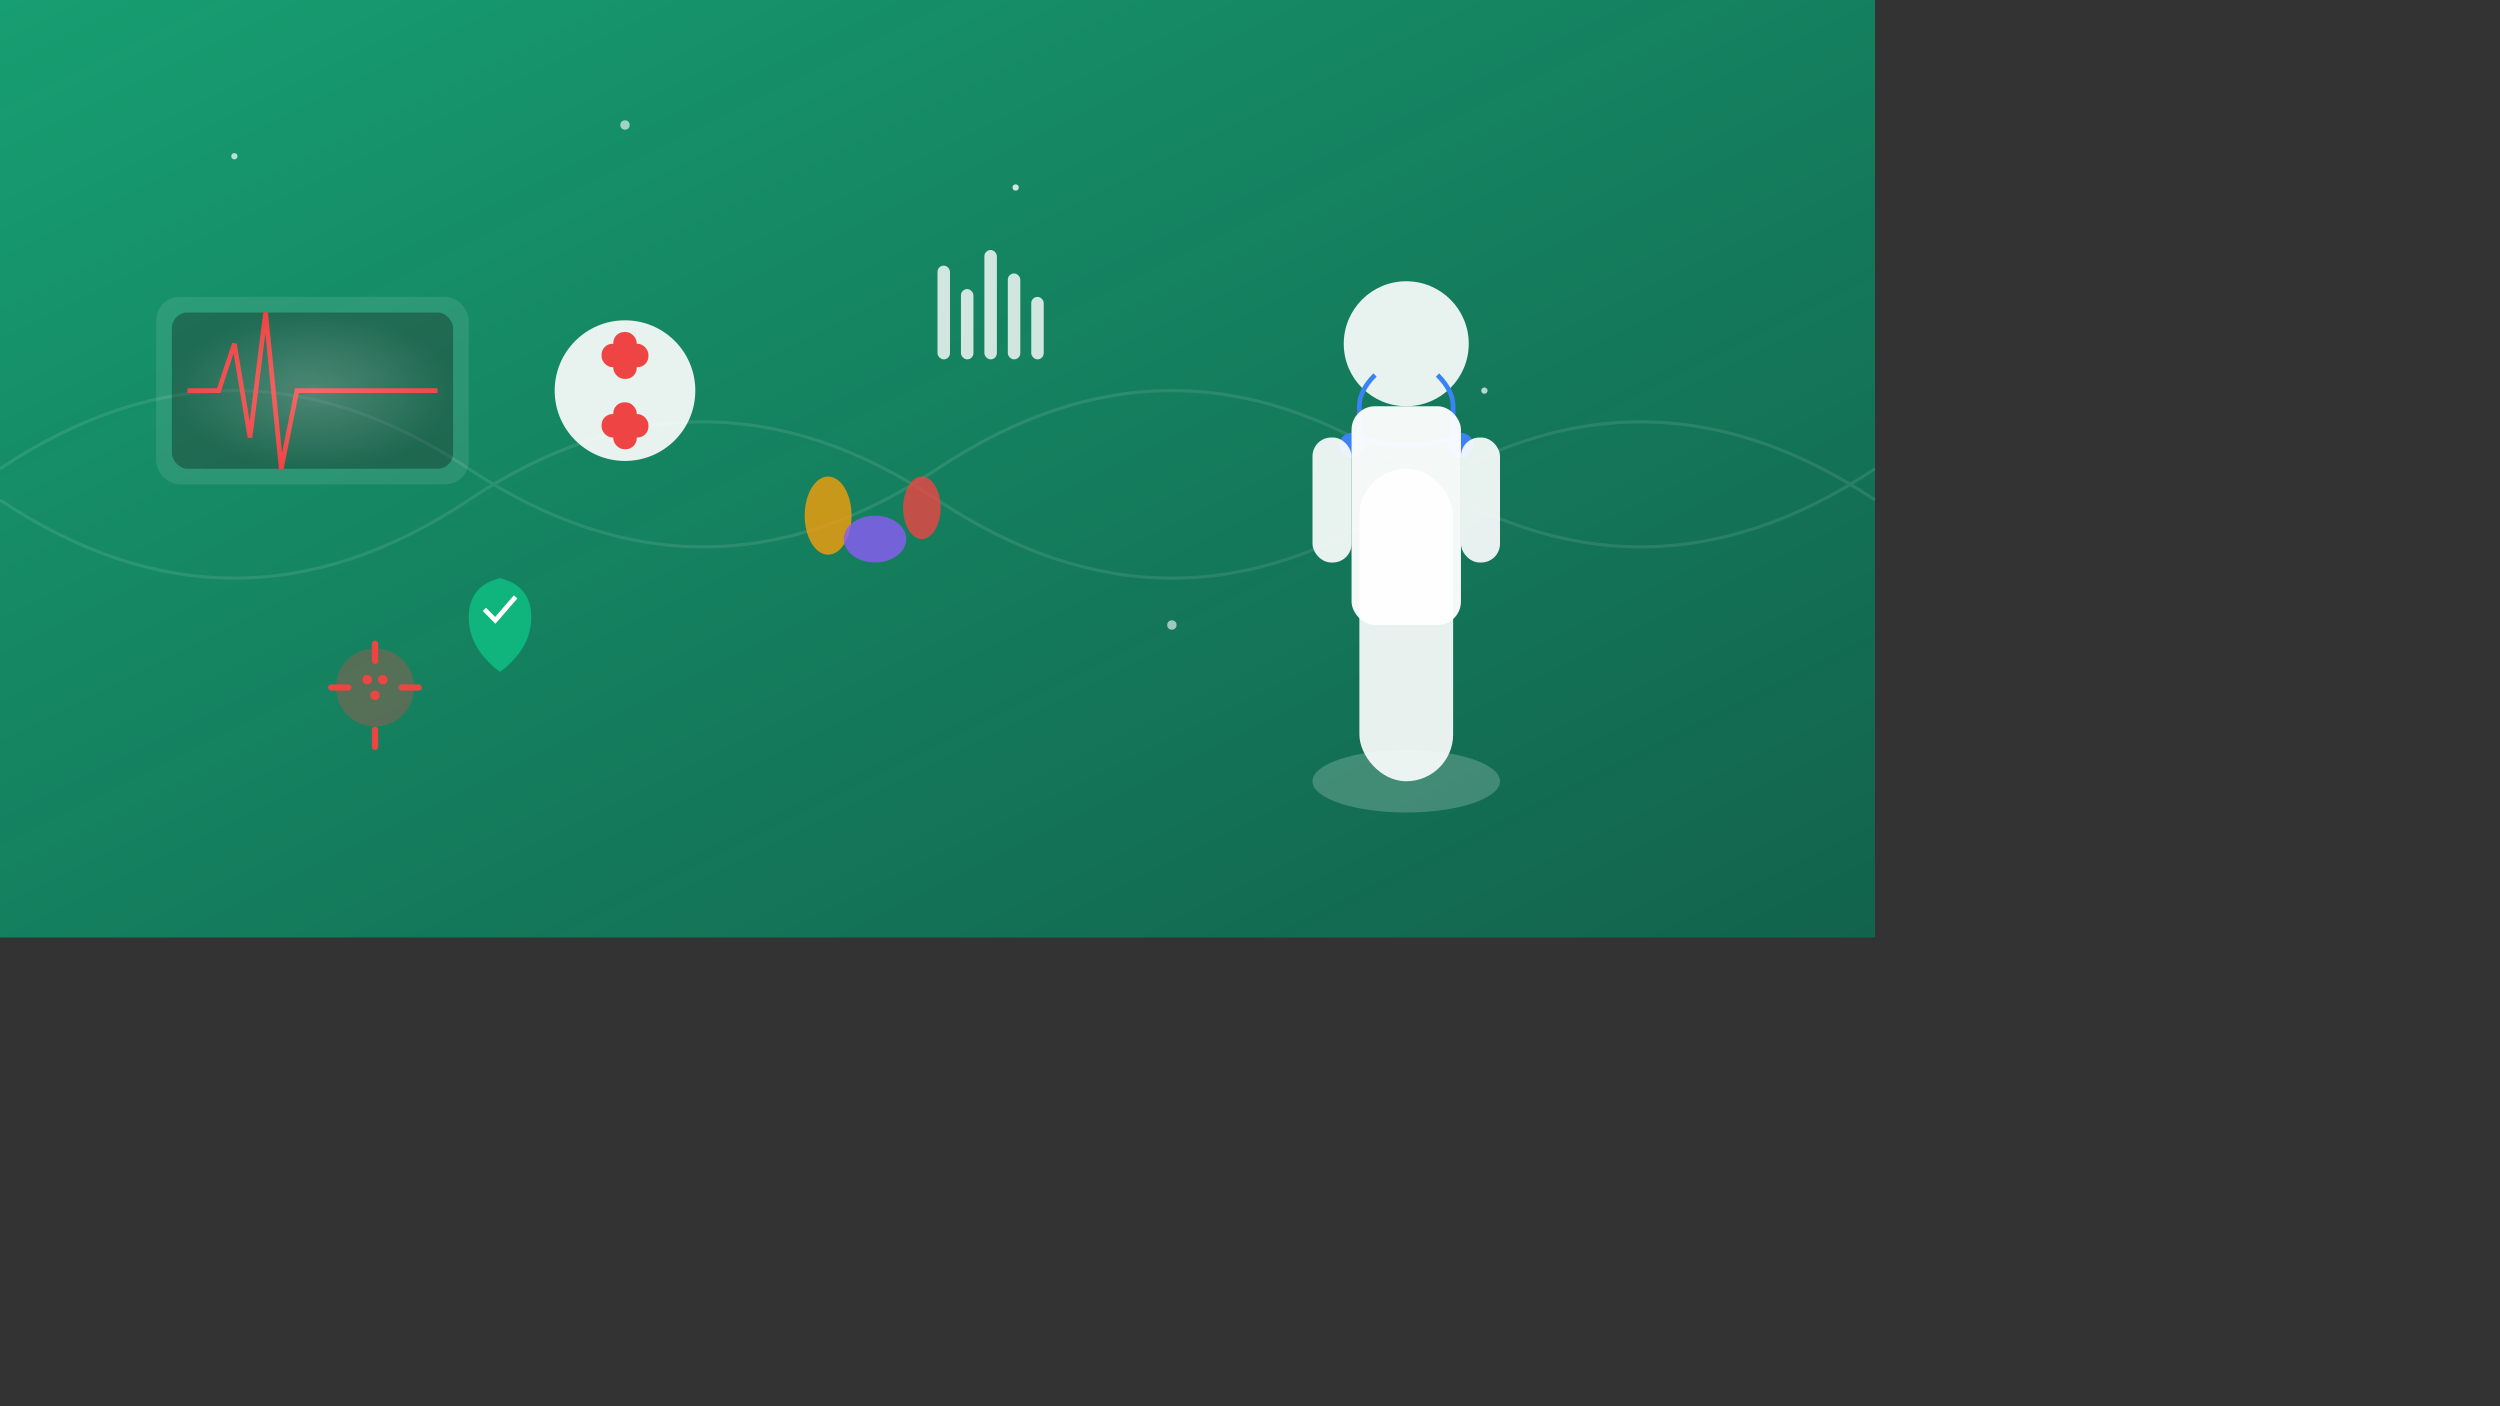 <svg width="1600" height="900" viewBox="0 0 1600 900" xmlns="http://www.w3.org/2000/svg">
  <rect x="0" y="0" width="1600" height="900" fill="#333333" stroke="none"/>
  <defs>
    <linearGradient id="medicalGradient" x1="0%" y1="0%" x2="100%" y2="100%">
      <stop offset="0%" style="stop-color:#10b981;stop-opacity:0.8" />
      <stop offset="100%" style="stop-color:#047857;stop-opacity:0.7" />
    </linearGradient>
    <radialGradient id="pulseGradient" cx="50%" cy="50%" r="50%">
      <stop offset="0%" style="stop-color:rgba(255,255,255,0.2);stop-opacity:1" />
      <stop offset="100%" style="stop-color:rgba(255,255,255,0);stop-opacity:0" />
    </radialGradient>
  </defs>
  
  <!-- Background -->
  <rect width="1200" height="600" fill="url(#medicalGradient)" />
  
  <!-- DNA Helix Pattern -->
  <g opacity="0.1">
    <path d="M0 300 Q150 200 300 300 Q450 400 600 300 Q750 200 900 300 Q1050 400 1200 300" stroke="white" stroke-width="2" fill="none" />
    <path d="M0 320 Q150 420 300 320 Q450 220 600 320 Q750 420 900 320 Q1050 220 1200 320" stroke="white" stroke-width="2" fill="none" />
  </g>
  
  <!-- Doctor Silhouette -->
  <g transform="translate(800, 100)">
    <!-- Doctor Figure -->
    <ellipse cx="100" cy="400" rx="60" ry="20" fill="rgba(255,255,255,0.2)" />
    
    <!-- Body -->
    <rect x="70" y="200" width="60" height="200" fill="rgba(255,255,255,0.9)" rx="30" />
    
    <!-- Head -->
    <circle cx="100" cy="120" r="40" fill="rgba(255,255,255,0.9)" />
    
    <!-- Stethoscope -->
    <path d="M80 140 Q70 150 70 160 L70 180" stroke="#3b82f6" stroke-width="3" fill="none" />
    <path d="M120 140 Q130 150 130 160 L130 180" stroke="#3b82f6" stroke-width="3" fill="none" />
    <circle cx="65" cy="185" r="8" fill="#3b82f6" />
    <circle cx="135" cy="185" r="8" fill="#3b82f6" />
    <path d="M70 180 Q100 190 130 180" stroke="#3b82f6" stroke-width="3" fill="none" />
    
    <!-- Lab Coat -->
    <rect x="65" y="160" width="70" height="140" fill="rgba(255,255,255,0.95)" rx="15" />
    
    <!-- Arms -->
    <rect x="40" y="180" width="25" height="80" fill="rgba(255,255,255,0.9)" rx="12" />
    <rect x="135" y="180" width="25" height="80" fill="rgba(255,255,255,0.9)" rx="12" />
  </g>
  
  <!-- Medical Icons -->
  <g transform="translate(100, 150)">
    <!-- Heartbeat Monitor -->
    <rect x="0" y="40" width="200" height="120" fill="rgba(255,255,255,0.1)" rx="15" />
    <rect x="10" y="50" width="180" height="100" fill="rgba(0,0,0,0.3)" rx="10" />
    
    <!-- Heartbeat Line -->
    <path d="M20 100 L40 100 L50 70 L60 130 L70 50 L80 150 L90 100 L180 100" 
          stroke="#ef4444" stroke-width="3" fill="none" />
    
    <!-- Screen Glow -->
    <rect x="10" y="50" width="180" height="100" fill="url(#pulseGradient)" rx="10" />
  </g>
  
  <!-- Medical Cross -->
  <g transform="translate(350, 200)">
    <circle cx="50" cy="50" r="45" fill="rgba(255,255,255,0.9)" />
    <rect x="35" y="20" width="30" height="15" fill="#ef4444" rx="7" />
    <rect x="42.5" y="12.5" width="15" height="30" fill="#ef4444" rx="7" />
    <rect x="35" y="65" width="30" height="15" fill="#ef4444" rx="7" />
    <rect x="42.5" y="57.5" width="15" height="30" fill="#ef4444" rx="7" />
  </g>
  
  <!-- Pills -->
  <g transform="translate(500, 300)">
    <ellipse cx="30" cy="30" rx="15" ry="25" fill="#f59e0b" opacity="0.8" />
    <ellipse cx="60" cy="45" rx="20" ry="15" fill="#8b5cf6" opacity="0.8" />
    <ellipse cx="90" cy="25" rx="12" ry="20" fill="#ef4444" opacity="0.8" />
  </g>
  
  <!-- Virus/Bacteria (being fought) -->
  <g transform="translate(200, 400)">
    <circle cx="40" cy="40" r="25" fill="rgba(239, 68, 68, 0.3)" />
    <circle cx="35" cy="35" r="3" fill="#ef4444" />
    <circle cx="45" cy="35" r="3" fill="#ef4444" />
    <circle cx="40" cy="45" r="3" fill="#ef4444" />
    
    <!-- Spikes -->
    <rect x="38" y="10" width="4" height="15" fill="#ef4444" rx="2" />
    <rect x="55" y="38" width="15" height="4" fill="#ef4444" rx="2" />
    <rect x="38" y="65" width="4" height="15" fill="#ef4444" rx="2" />
    <rect x="10" y="38" width="15" height="4" fill="#ef4444" rx="2" />
  </g>
  
  <!-- Shield (Protection) -->
  <g transform="translate(280, 350)">
    <path d="M40 20 Q20 25 20 45 Q20 65 40 80 Q60 65 60 45 Q60 25 40 20 Z" 
          fill="rgba(16, 185, 129, 0.9)" />
    <path d="M30 40 L37 47 L50 32" stroke="white" stroke-width="3" fill="none" />
  </g>
  
  <!-- Data/Analytics -->
  <g transform="translate(600, 150)">
    <rect x="0" y="20" width="8" height="60" fill="rgba(255,255,255,0.8)" rx="4" />
    <rect x="15" y="35" width="8" height="45" fill="rgba(255,255,255,0.8)" rx="4" />
    <rect x="30" y="10" width="8" height="70" fill="rgba(255,255,255,0.8)" rx="4" />
    <rect x="45" y="25" width="8" height="55" fill="rgba(255,255,255,0.8)" rx="4" />
    <rect x="60" y="40" width="8" height="40" fill="rgba(255,255,255,0.8)" rx="4" />
  </g>
  
  <!-- Floating Medical Particles -->
  <circle cx="150" cy="100" r="2" fill="rgba(255,255,255,0.7)" />
  <circle cx="400" cy="80" r="3" fill="rgba(255,255,255,0.6)" />
  <circle cx="650" cy="120" r="2" fill="rgba(255,255,255,0.8)" />
  <circle cx="750" cy="400" r="3" fill="rgba(255,255,255,0.6)" />
  <circle cx="950" cy="250" r="2" fill="rgba(255,255,255,0.7)" />
  
</svg>
